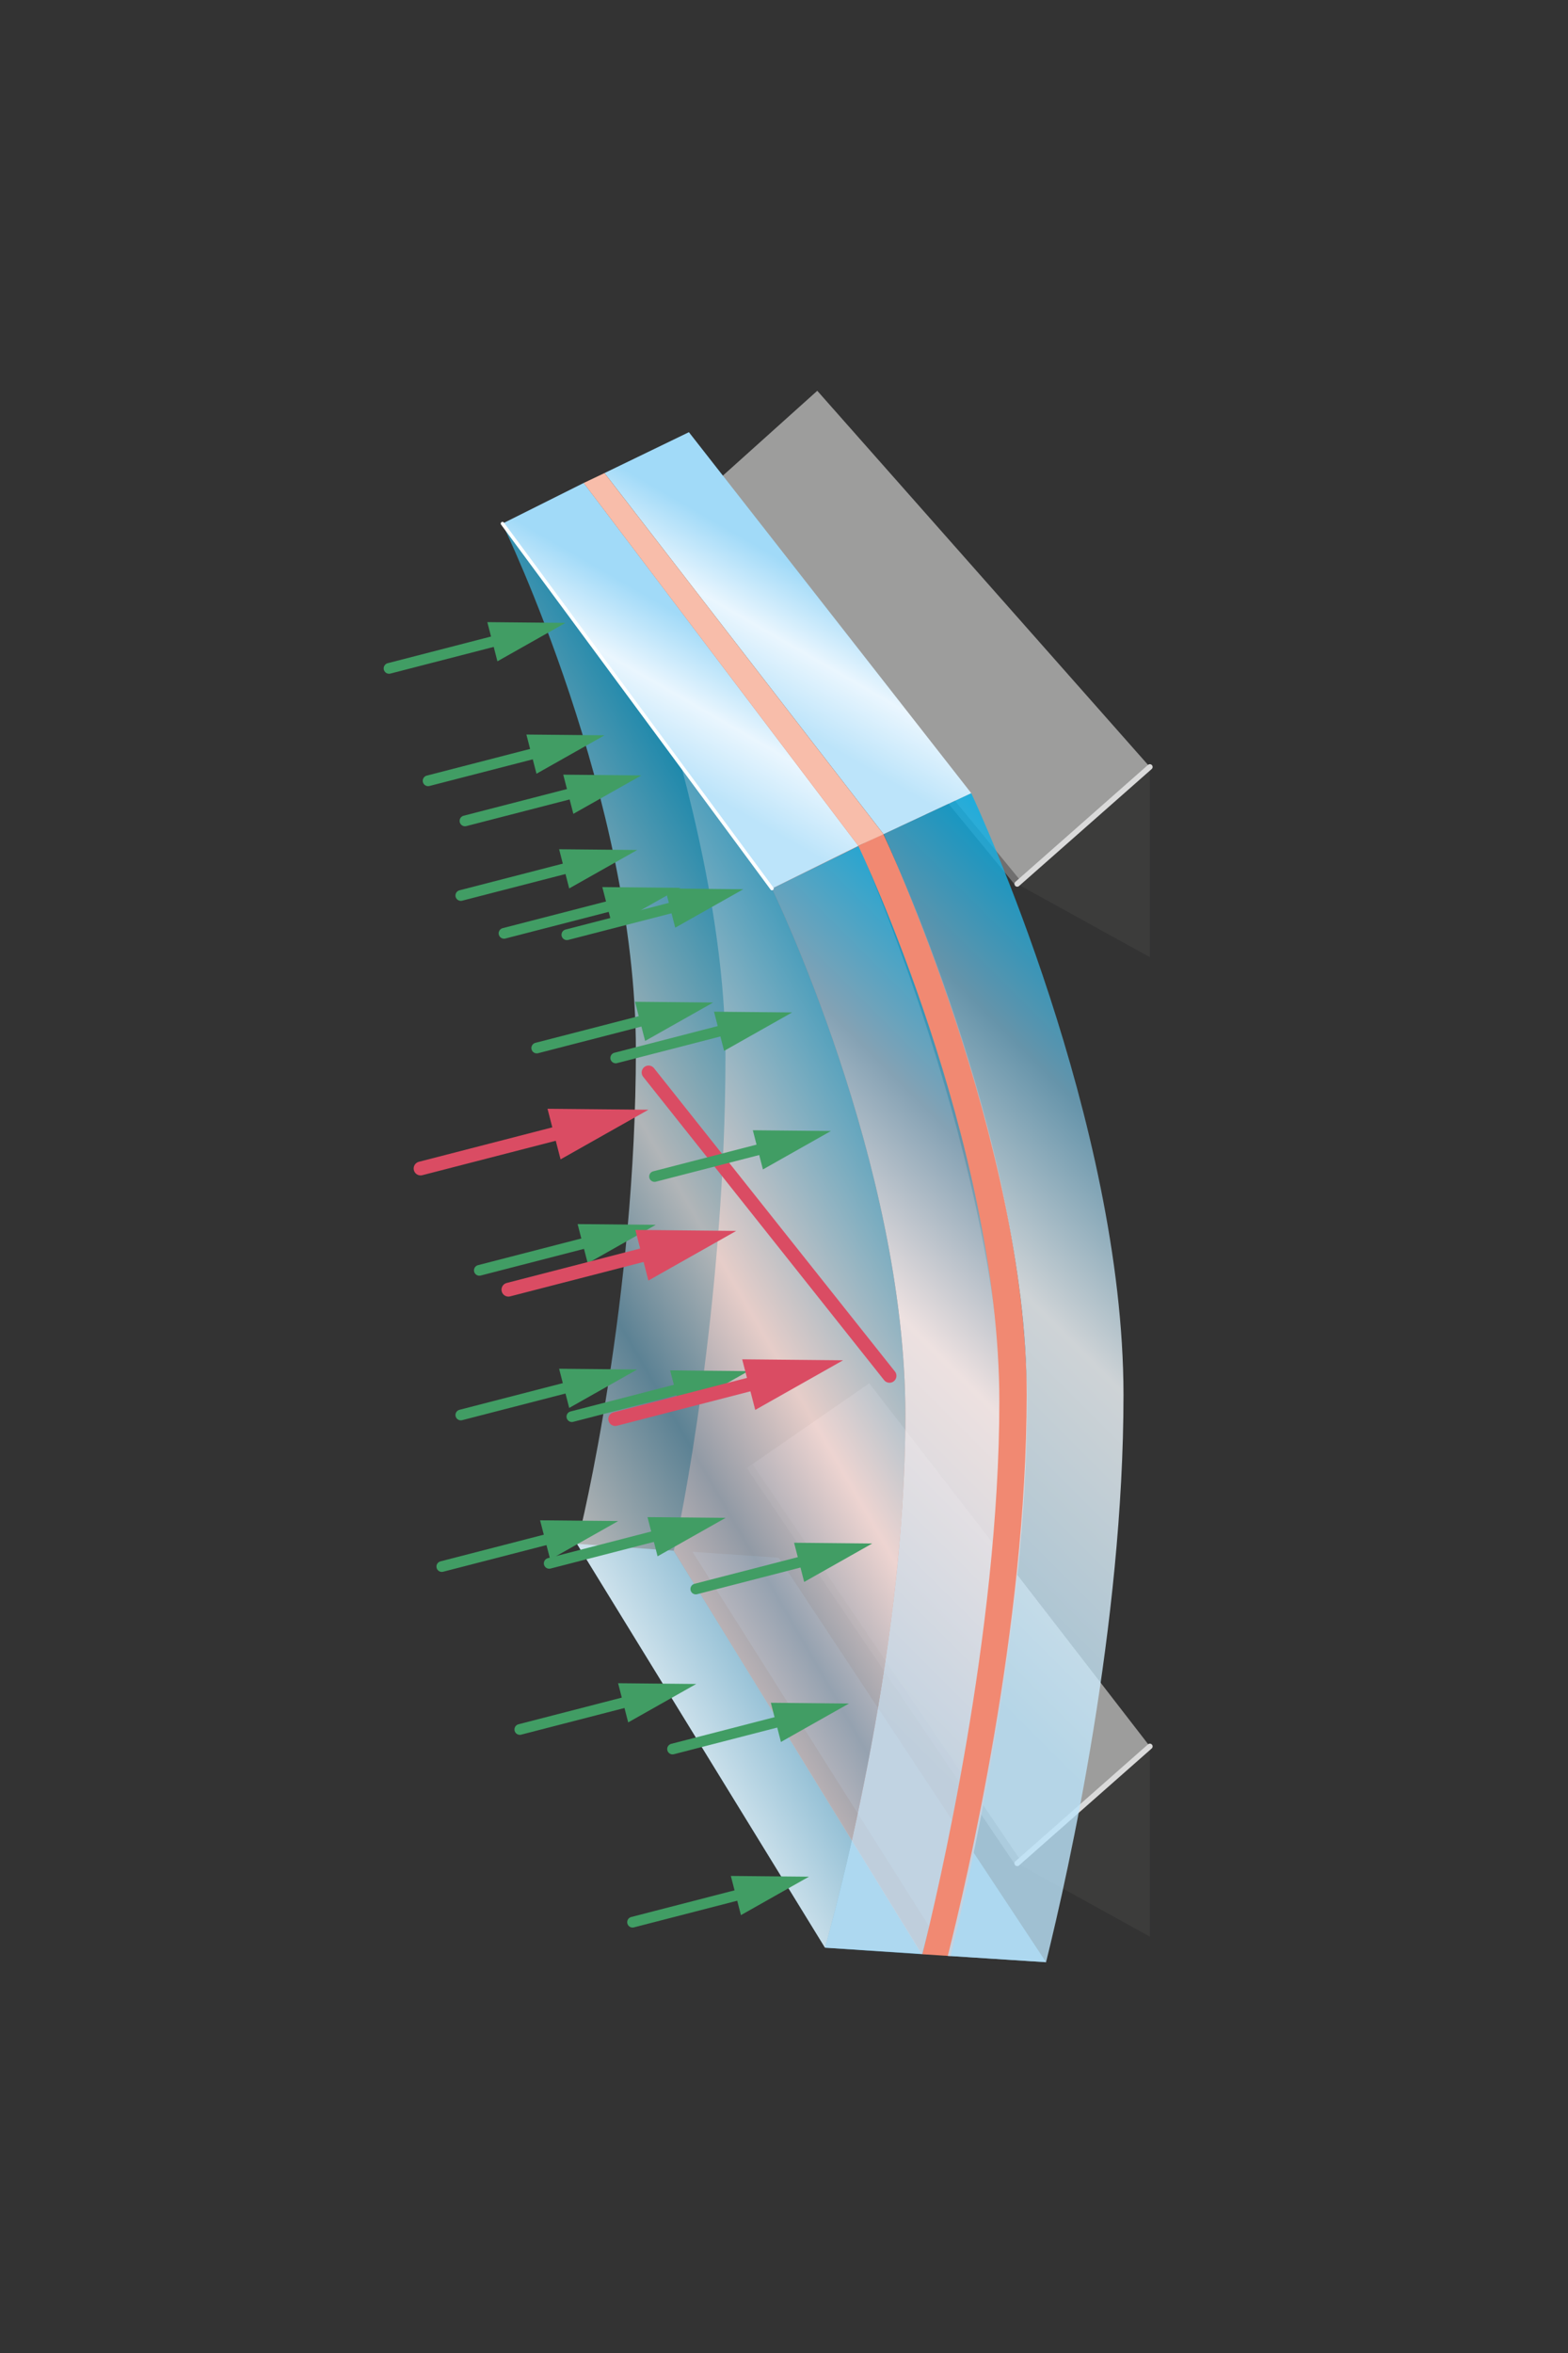 <?xml version="1.0" encoding="utf-8"?>
<!-- Generator: Adobe Illustrator 26.1.0, SVG Export Plug-In . SVG Version: 6.00 Build 0)  -->
<svg version="1.1" id="Ebene_1" xmlns="http://www.w3.org/2000/svg" xmlns:xlink="http://www.w3.org/1999/xlink" x="0px" y="0px"
	 viewBox="0 0 226.772 340.157" style="enable-background:new 0 0 226.772 340.157;" xml:space="preserve">
<rect x="0" y="0" width="226.772" height="340.157" fill="#333333" stroke="none"/>
<style type="text/css">
	.st0{fill-rule:evenodd;clip-rule:evenodd;fill:#9D9D9C;}
	.st1{fill-rule:evenodd;clip-rule:evenodd;fill:#3C3C3B;}
	.st2{fill-rule:evenodd;clip-rule:evenodd;fill:none;stroke:#706F6F;stroke-miterlimit:3.864;}
	
		.st3{fill-rule:evenodd;clip-rule:evenodd;fill:none;stroke:#DADADA;stroke-width:0.8;stroke-linecap:round;stroke-linejoin:round;stroke-miterlimit:3.864;}
	.st4{fill:#72ACC8;}
	.st5{opacity:0.8;fill:#F18972;}
	.st6{opacity:0.8;fill:url(#SVGID_1_);}
	.st7{fill:#F18972;}
	.st8{opacity:0.8;fill:url(#SVGID_00000081613678550082167620000001200066464836895909_);}
	.st9{fill:url(#SVGID_00000023240569266781205070000011661056226364521604_);}
	.st10{fill:url(#SVGID_00000054241317172080967550000009358258743717917579_);}
	.st11{fill:#F8BDAA;}
	.st12{opacity:0.65;fill:url(#SVGID_00000136388041083740786510000015154296713581039261_);}
	.st13{fill:none;stroke:#FFFFFF;stroke-width:0.5;stroke-linecap:round;stroke-linejoin:round;stroke-miterlimit:3.864;}
	.st14{fill:none;stroke:#419D64;stroke-width:1.549;stroke-linecap:round;stroke-miterlimit:3.864;}
	.st15{fill:#419D64;}
	
		.st16{fill-rule:evenodd;clip-rule:evenodd;fill:none;stroke:#DA4C63;stroke-width:2;stroke-linecap:round;stroke-miterlimit:3.864;}
	.st17{fill:none;stroke:#DA4C63;stroke-width:2;stroke-linecap:round;stroke-miterlimit:3.864;}
	.st18{fill:#DA4C63;}
</style>
<g>
	<polygon class="st0" points="118.198,56.493 166.298,110.875 147.115,127.784 101.306,71.667 	"/>
	<polygon class="st1" points="166.298,110.875 166.298,138.374 147.115,127.784 	"/>
	<line class="st2" x1="101.306" y1="71.667" x2="147.115" y2="127.519"/>
	<line class="st3" x1="166.298" y1="110.875" x2="147.115" y2="127.784"/>
</g>
<g>
	<polygon class="st0" points="125.717,199.977 166.298,252.467 147.115,269.376 108.42,211.94 	
		"/>
	<polygon class="st1" points="166.298,252.467 166.298,279.966 147.115,269.376 	"/>
	<line class="st2" x1="108.42" y1="211.94" x2="147.115" y2="269.112"/>
	<line class="st3" x1="166.298" y1="252.467" x2="147.115" y2="269.376"/>
</g>
<polygon class="st4" points="137.071,282.749 151.285,283.665 112.616,225.194 100.149,224.334 "/>
<polygon class="st4" points="83.438,223.177 97.438,224.177 133.402,282.515 119.313,281.564 "/>
<path class="st5" d="M124.214,122.288L84.415,69.819
	c0.193,0.394,20.504,46.53,20.504,82.808c0,35.711-6.67,68.715-7.481,71.549
	l35.875,58.387c0.811-2.834,11.627-41.317,11.627-77.028
	C144.94,169.258,124.407,122.682,124.214,122.288z"/>
<linearGradient id="SVGID_1_" gradientUnits="userSpaceOnUse" x1="82.918" y1="245.169" x2="165.007" y2="163.08">
	<stop  offset="0.258" style="stop-color:#BCE4FA"/>
	<stop  offset="0.623" style="stop-color:#F5FBFF"/>
	<stop  offset="0.829" style="stop-color:#72ACC8"/>
	<stop  offset="1" style="stop-color:#00B1EB"/>
</linearGradient>
<path class="st6" d="M119.313,281.564l14.276,0.92c2.834-10.483,11.351-44.752,11.351-77.948
	c0-39.585-19.88-80.525-20.726-82.249l-12.568,6.168
	c0.193,0.394,19.294,39.802,19.294,76.081
	C130.94,240.247,120.125,278.73,119.313,281.564z"/>
<path class="st7" d="M133.402,282.515l4.056,0.261
	c2.445-9.895,11.071-47.157,11.071-80.14c0-38.426-20.582-81.657-20.79-82.09
	l-3.604,1.734c0.204,0.424,20.395,42.855,20.395,80.356
	C144.529,236.048,135.53,274.007,133.402,282.515z"/>
<linearGradient id="SVGID_00000134207908428652373010000004662993352544950719_" gradientUnits="userSpaceOnUse" x1="97.994" y1="243.671" x2="183.734" y2="157.931">
	<stop  offset="0.258" style="stop-color:#BCE4FA"/>
	<stop  offset="0.623" style="stop-color:#F5FBFF"/>
	<stop  offset="0.829" style="stop-color:#72ACC8"/>
	<stop  offset="1" style="stop-color:#00B1EB"/>
</linearGradient>
<path style="opacity:0.8;fill:url(#SVGID_00000134207908428652373010000004662993352544950719_);" d="M137.071,282.749
	l14.214,0.916c3.38-13.671,11.2-48.883,11.2-82.001
	c0-39.518-21.122-85.083-22.021-87.003l-12.679,5.937
	c0.207,0.442,20.7,44.631,20.7,81.066
	C148.485,235.127,139.775,272.084,137.071,282.749z"/>
<linearGradient id="SVGID_00000067950811152943142830000002111562663524579225_" gradientUnits="userSpaceOnUse" x1="88.953" y1="115.354" x2="107.535" y2="83.167">
	<stop  offset="0.194" style="stop-color:#BCE4FA"/>
	<stop  offset="0.468" style="stop-color:#EAF6FE"/>
	<stop  offset="0.744" style="stop-color:#A1DAF8"/>
</linearGradient>
<polygon style="fill:url(#SVGID_00000067950811152943142830000002111562663524579225_);" points="72.671,75.691 
	111.646,128.456 124.135,122.28 84.415,69.819 "/>
<linearGradient id="SVGID_00000131330220757002241040000012319036863732346527_" gradientUnits="userSpaceOnUse" x1="104.816" y1="107.336" x2="122.943" y2="75.938">
	<stop  offset="0.194" style="stop-color:#BCE4FA"/>
	<stop  offset="0.468" style="stop-color:#EAF6FE"/>
	<stop  offset="0.744" style="stop-color:#A1DAF8"/>
</linearGradient>
<polygon style="fill:url(#SVGID_00000131330220757002241040000012319036863732346527_);" points="87.426,68.388 
	99.632,62.479 140.463,114.66 127.785,120.597 "/>
<polygon class="st11" points="84.415,69.819 87.426,68.388 127.785,120.597 124.135,122.28 "/>
<linearGradient id="SVGID_00000051372234330982732820000012305212110504820885_" gradientUnits="userSpaceOnUse" x1="67.302" y1="195.227" x2="129.472" y2="159.332">
	<stop  offset="0" style="stop-color:#FFFFFF"/>
	<stop  offset="0.296" style="stop-color:#72ACC8"/>
	<stop  offset="0.536" style="stop-color:#F5FBFF"/>
	<stop  offset="1" style="stop-color:#00B1EB"/>
</linearGradient>
<path style="opacity:0.65;fill:url(#SVGID_00000051372234330982732820000012305212110504820885_);" d="M111.646,128.456
	L72.671,75.761c0.193,0.394,19.294,39.802,19.294,76.081
	c0,35.711-7.715,68.502-8.526,71.335l35.875,58.387
	c0.811-2.834,11.627-41.317,11.627-77.028
	C130.94,168.258,111.839,128.85,111.646,128.456z"/>
<line class="st13" x1="72.671" y1="75.691" x2="111.646" y2="128.456"/>
<g id="Ebene_3">
	<g>
		<g>
			<line class="st14" x1="61.914" y1="112.875" x2="78.79" y2="108.523"/>
			<g>
				<polygon class="st15" points="77.589,111.853 87.427,106.298 76.129,106.189 				"/>
			</g>
		</g>
	</g>
	<g>
		<g>
			<line class="st14" x1="66.646" y1="129.456" x2="83.522" y2="125.103"/>
			<g>
				<polygon class="st15" points="82.321,128.434 92.159,122.878 80.861,122.77 				"/>
			</g>
		</g>
	</g>
	<g>
		<g>
			<line class="st14" x1="69.324" y1="183.646" x2="86.2" y2="179.293"/>
			<g>
				<polygon class="st15" points="84.999,182.624 94.836,177.068 83.538,176.96 				"/>
			</g>
		</g>
	</g>
	<g>
		<g>
			<line class="st14" x1="66.646" y1="204.556" x2="83.522" y2="200.204"/>
			<g>
				<polygon class="st15" points="82.321,203.534 92.159,197.978 80.861,197.87 				"/>
			</g>
		</g>
	</g>
	<g>
		<g>
			<line class="st14" x1="63.896" y1="226.466" x2="80.772" y2="222.114"/>
			<g>
				<polygon class="st15" points="79.571,225.444 89.408,219.889 78.11,219.78 				"/>
			</g>
		</g>
	</g>
	<g>
		<g>
			<line class="st14" x1="56.265" y1="96.624" x2="73.141" y2="92.271"/>
			<g>
				<polygon class="st15" points="71.94,95.601 81.777,90.046 70.479,89.938 				"/>
			</g>
		</g>
	</g>
	<g>
		<g>
			<line class="st14" x1="89.049" y1="152.94" x2="105.925" y2="148.588"/>
			<g>
				<polygon class="st15" points="104.724,151.918 114.562,146.363 103.264,146.254 				"/>
			</g>
		</g>
	</g>
	<g>
		<g>
			<line class="st14" x1="100.63" y1="229.713" x2="117.506" y2="225.36"/>
			<g>
				<polygon class="st15" points="116.305,228.691 126.142,223.135 114.844,223.027 				"/>
			</g>
		</g>
	</g>
	<g>
		<g>
			<line class="st14" x1="97.269" y1="252.846" x2="114.145" y2="248.493"/>
			<g>
				<polygon class="st15" points="112.944,251.823 122.782,246.268 111.484,246.16 				"/>
			</g>
		</g>
	</g>
	<g>
		<g>
			<line class="st14" x1="91.483" y1="277.879" x2="108.359" y2="273.527"/>
			<g>
				<polygon class="st15" points="107.158,276.857 116.995,271.301 105.697,271.193 				"/>
			</g>
		</g>
	</g>
	<g>
		<g>
			<line class="st14" x1="81.982" y1="135.13" x2="98.858" y2="130.778"/>
			<g>
				<polygon class="st15" points="97.657,134.108 107.494,128.553 96.196,128.444 				"/>
			</g>
		</g>
	</g>
	<line class="st16" x1="93.802" y1="155.041" x2="128.647" y2="198.894"/>
	<g>
		<g>
			<line class="st14" x1="94.664" y1="170.079" x2="111.54" y2="165.727"/>
			<g>
				<polygon class="st15" points="110.339,169.057 120.177,163.501 108.879,163.393 				"/>
			</g>
		</g>
	</g>
	<g>
		<g>
			<line class="st14" x1="72.895" y1="134.926" x2="89.771" y2="130.574"/>
			<g>
				<polygon class="st15" points="88.57,133.904 98.407,128.348 87.109,128.24 				"/>
			</g>
		</g>
	</g>
	<g>
		<g>
			<line class="st14" x1="77.627" y1="151.506" x2="94.503" y2="147.154"/>
			<g>
				<polygon class="st15" points="93.302,150.484 103.139,144.929 91.841,144.82 				"/>
			</g>
		</g>
	</g>
	<g>
		<g>
			<line class="st14" x1="82.707" y1="204.795" x2="99.583" y2="200.443"/>
			<g>
				<polygon class="st15" points="98.382,203.773 108.22,198.218 96.922,198.109 				"/>
			</g>
		</g>
	</g>
	<g>
		<g>
			<line class="st14" x1="79.429" y1="226.006" x2="96.305" y2="221.654"/>
			<g>
				<polygon class="st15" points="95.104,224.984 104.941,219.428 93.643,219.32 				"/>
			</g>
		</g>
	</g>
	<g>
		<g>
			<line class="st14" x1="75.177" y1="250.018" x2="92.053" y2="245.666"/>
			<g>
				<polygon class="st15" points="90.852,248.996 100.689,243.441 89.391,243.332 				"/>
			</g>
		</g>
	</g>
	<g>
		<g>
			<line class="st14" x1="67.246" y1="118.674" x2="84.122" y2="114.322"/>
			<g>
				<polygon class="st15" points="82.92,117.652 92.758,112.097 81.46,111.988 				"/>
			</g>
		</g>
	</g>
	<g>
		<g>
			<line class="st17" x1="60.828" y1="168.922" x2="82.622" y2="163.302"/>
			<g>
				<polygon class="st18" points="81.071,167.602 93.775,160.428 79.185,160.288 				"/>
			</g>
		</g>
	</g>
	<g>
		<g>
			<line class="st17" x1="88.981" y1="205.143" x2="110.775" y2="199.522"/>
			<g>
				<polygon class="st18" points="109.224,203.823 121.928,196.649 107.338,196.508 				"/>
			</g>
		</g>
	</g>
	<g>
		<g>
			<line class="st17" x1="73.53" y1="186.44" x2="95.324" y2="180.819"/>
			<g>
				<polygon class="st18" points="93.773,185.12 106.477,177.946 91.887,177.805 				"/>
			</g>
		</g>
	</g>
</g>
</svg>
